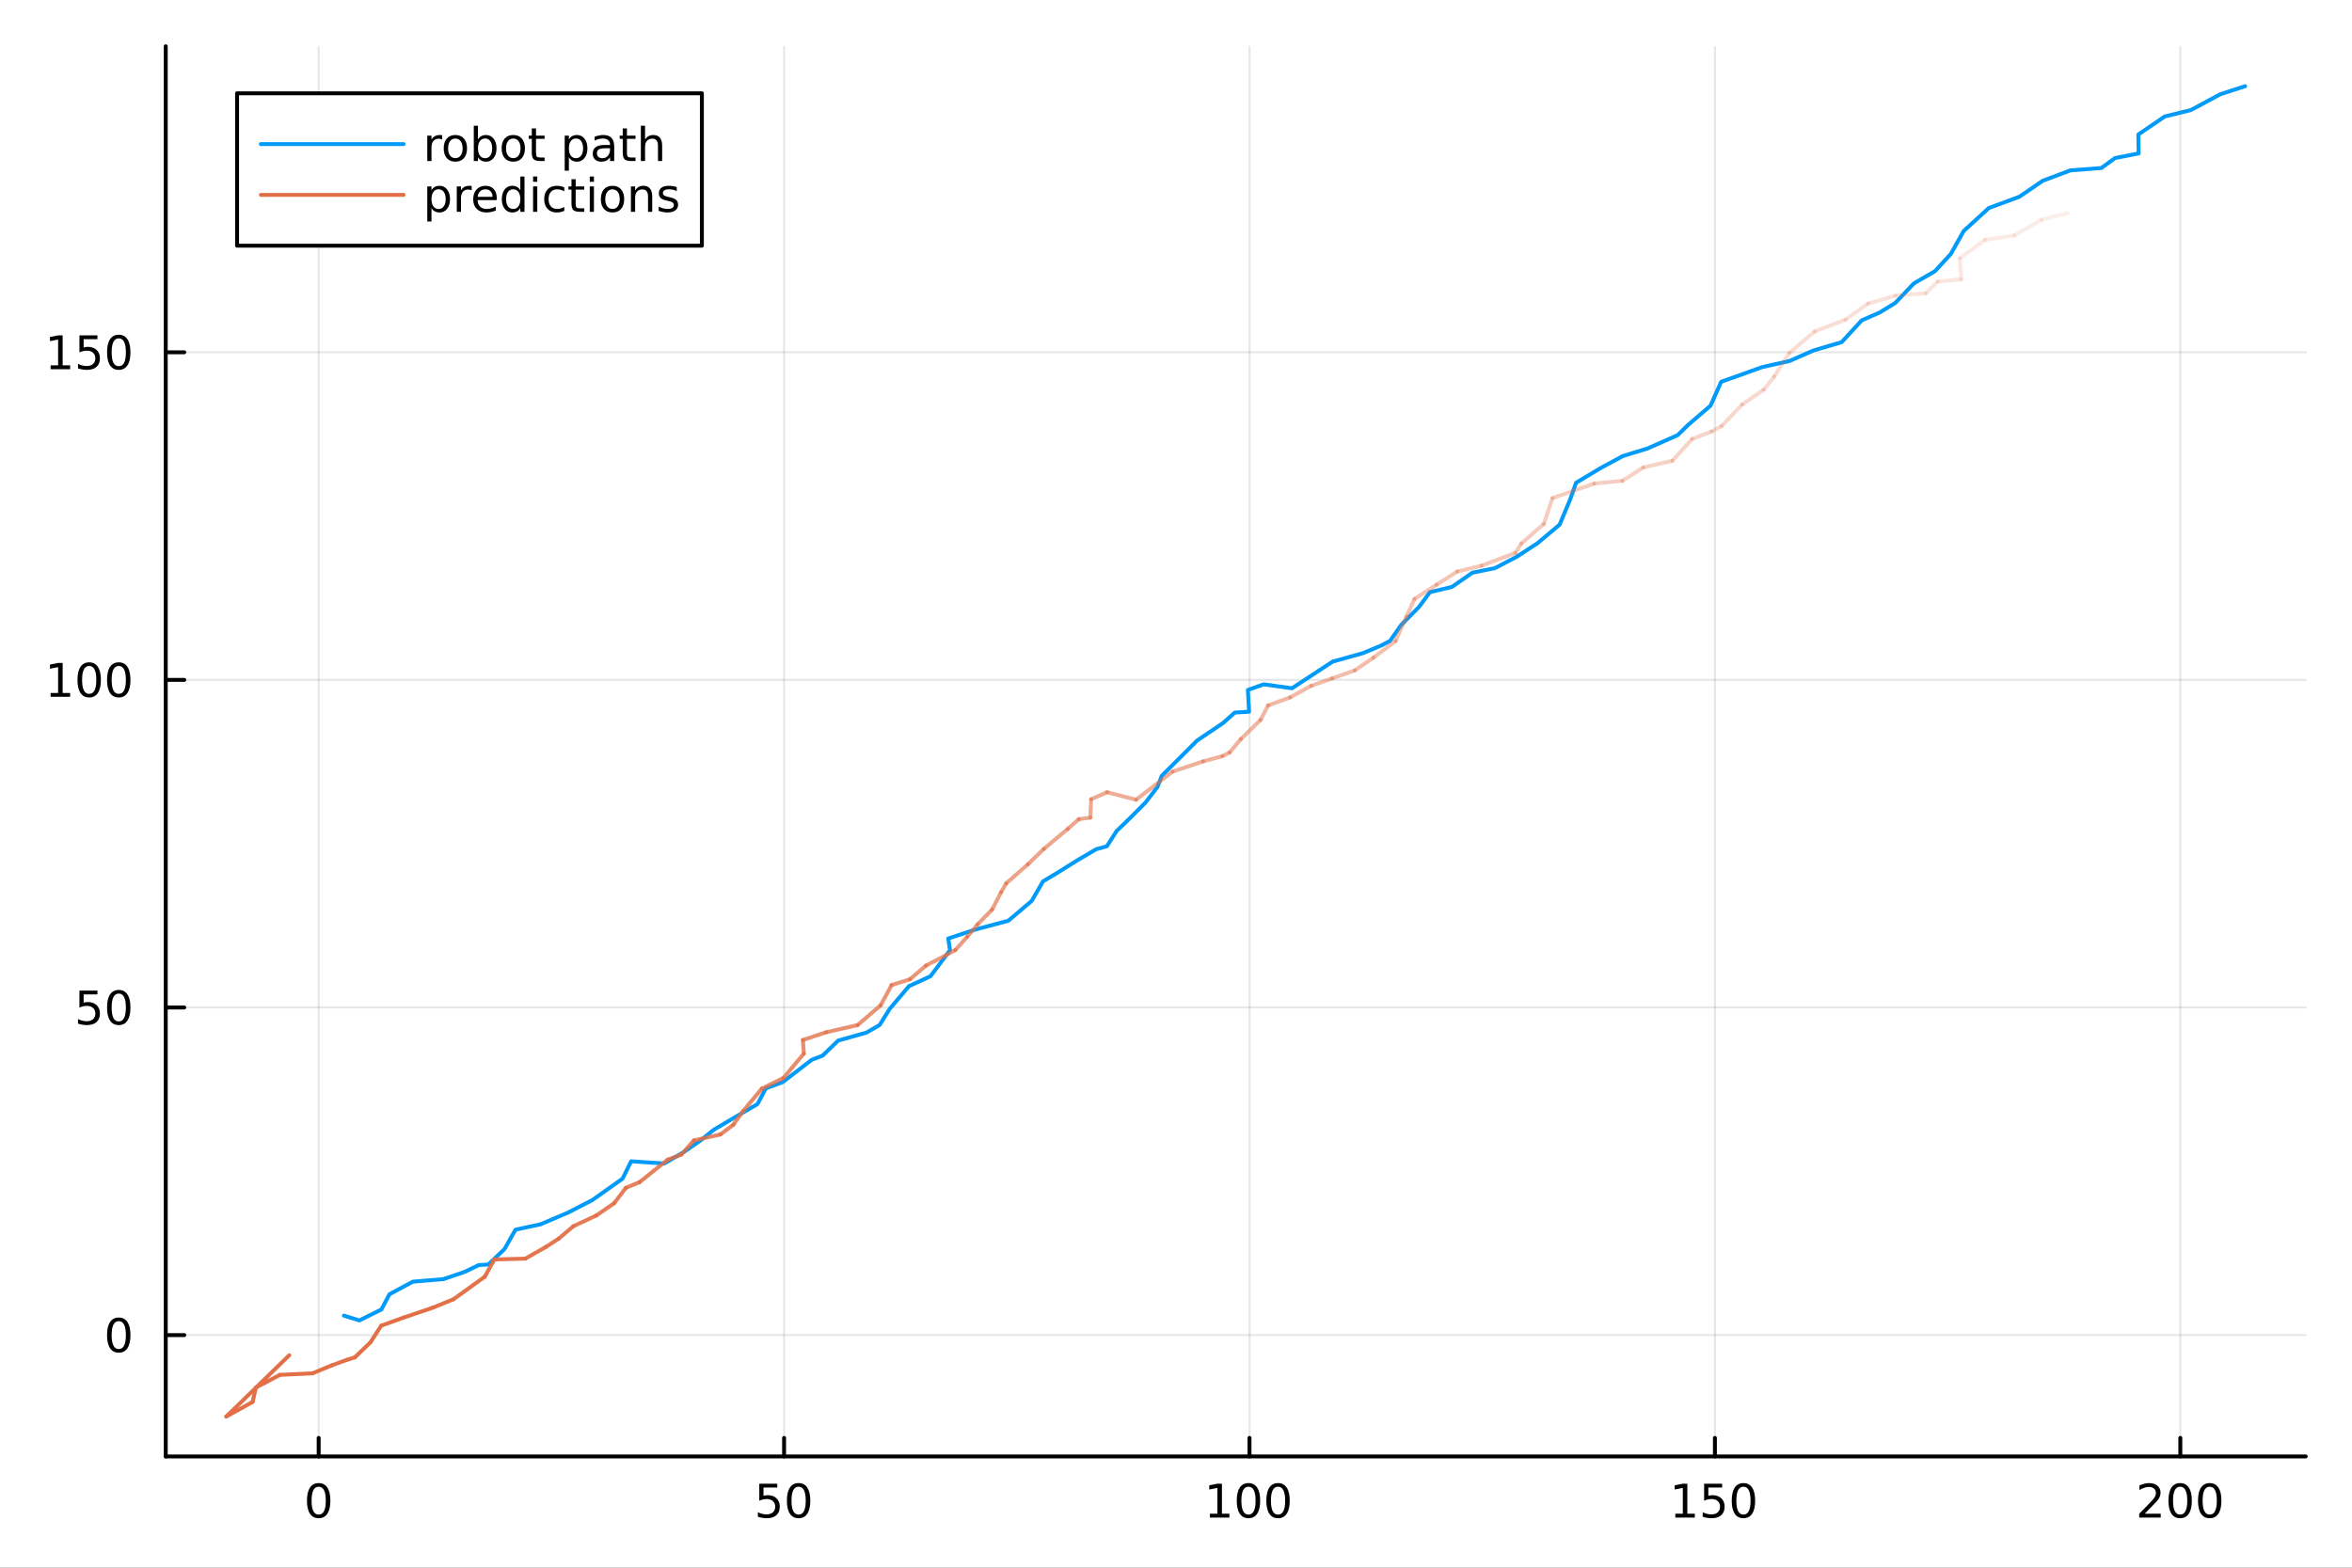 <?xml version="1.0" encoding="utf-8"?>
<svg xmlns="http://www.w3.org/2000/svg" xmlns:xlink="http://www.w3.org/1999/xlink" width="600" height="400" viewBox="0 0 2400 1600">
<rect x="0" y="0" width="2400" height="1600" fill="#333333" stroke="none"/>
<defs>
  <clipPath id="clip850">
    <rect x="0" y="0" width="2400" height="1600"/>
  </clipPath>
</defs>
<path clip-path="url(#clip850)" d="M0 1600 L2400 1600 L2400 8.88178e-14 L0 8.88178e-14  Z" fill="#ffffff" fill-rule="evenodd" fill-opacity="1"/>
<defs>
  <clipPath id="clip851">
    <rect x="480" y="0" width="1681" height="1600"/>
  </clipPath>
</defs>
<path clip-path="url(#clip850)" d="M169.121 1486.45 L2352.76 1486.45 L2352.76 47.244 L169.121 47.244  Z" fill="#ffffff" fill-rule="evenodd" fill-opacity="1"/>
<defs>
  <clipPath id="clip852">
    <rect x="169" y="47" width="2185" height="1440"/>
  </clipPath>
</defs>
<polyline clip-path="url(#clip852)" style="stroke:#000000; stroke-linecap:round; stroke-linejoin:round; stroke-width:2; stroke-opacity:0.1; fill:none" points="325.183,1486.45 325.183,47.244 "/>
<polyline clip-path="url(#clip852)" style="stroke:#000000; stroke-linecap:round; stroke-linejoin:round; stroke-width:2; stroke-opacity:0.1; fill:none" points="800.09,1486.45 800.09,47.244 "/>
<polyline clip-path="url(#clip852)" style="stroke:#000000; stroke-linecap:round; stroke-linejoin:round; stroke-width:2; stroke-opacity:0.1; fill:none" points="1275,1486.45 1275,47.244 "/>
<polyline clip-path="url(#clip852)" style="stroke:#000000; stroke-linecap:round; stroke-linejoin:round; stroke-width:2; stroke-opacity:0.1; fill:none" points="1749.91,1486.45 1749.91,47.244 "/>
<polyline clip-path="url(#clip852)" style="stroke:#000000; stroke-linecap:round; stroke-linejoin:round; stroke-width:2; stroke-opacity:0.1; fill:none" points="2224.81,1486.45 2224.81,47.244 "/>
<polyline clip-path="url(#clip852)" style="stroke:#000000; stroke-linecap:round; stroke-linejoin:round; stroke-width:2; stroke-opacity:0.1; fill:none" points="169.121,1362.61 2352.76,1362.61 "/>
<polyline clip-path="url(#clip852)" style="stroke:#000000; stroke-linecap:round; stroke-linejoin:round; stroke-width:2; stroke-opacity:0.1; fill:none" points="169.121,1028.26 2352.76,1028.26 "/>
<polyline clip-path="url(#clip852)" style="stroke:#000000; stroke-linecap:round; stroke-linejoin:round; stroke-width:2; stroke-opacity:0.1; fill:none" points="169.121,693.898 2352.76,693.898 "/>
<polyline clip-path="url(#clip852)" style="stroke:#000000; stroke-linecap:round; stroke-linejoin:round; stroke-width:2; stroke-opacity:0.1; fill:none" points="169.121,359.539 2352.76,359.539 "/>
<polyline clip-path="url(#clip850)" style="stroke:#000000; stroke-linecap:round; stroke-linejoin:round; stroke-width:4; stroke-opacity:1; fill:none" points="169.121,1486.45 2352.76,1486.45 "/>
<polyline clip-path="url(#clip850)" style="stroke:#000000; stroke-linecap:round; stroke-linejoin:round; stroke-width:4; stroke-opacity:1; fill:none" points="325.183,1486.45 325.183,1467.55 "/>
<polyline clip-path="url(#clip850)" style="stroke:#000000; stroke-linecap:round; stroke-linejoin:round; stroke-width:4; stroke-opacity:1; fill:none" points="800.09,1486.45 800.09,1467.55 "/>
<polyline clip-path="url(#clip850)" style="stroke:#000000; stroke-linecap:round; stroke-linejoin:round; stroke-width:4; stroke-opacity:1; fill:none" points="1275,1486.45 1275,1467.55 "/>
<polyline clip-path="url(#clip850)" style="stroke:#000000; stroke-linecap:round; stroke-linejoin:round; stroke-width:4; stroke-opacity:1; fill:none" points="1749.91,1486.45 1749.91,1467.55 "/>
<polyline clip-path="url(#clip850)" style="stroke:#000000; stroke-linecap:round; stroke-linejoin:round; stroke-width:4; stroke-opacity:1; fill:none" points="2224.81,1486.45 2224.81,1467.55 "/>
<path clip-path="url(#clip850)" d="M325.183 1517.37 Q321.572 1517.37 319.743 1520.93 Q317.937 1524.47 317.937 1531.6 Q317.937 1538.71 319.743 1542.27 Q321.572 1545.82 325.183 1545.82 Q328.817 1545.82 330.623 1542.27 Q332.451 1538.71 332.451 1531.6 Q332.451 1524.47 330.623 1520.93 Q328.817 1517.37 325.183 1517.37 M325.183 1513.66 Q330.993 1513.66 334.048 1518.27 Q337.127 1522.85 337.127 1531.6 Q337.127 1540.33 334.048 1544.94 Q330.993 1549.52 325.183 1549.52 Q319.373 1549.52 316.294 1544.94 Q313.238 1540.33 313.238 1531.6 Q313.238 1522.85 316.294 1518.27 Q319.373 1513.66 325.183 1513.66 Z" fill="#000000" fill-rule="nonzero" fill-opacity="1" /><path clip-path="url(#clip850)" d="M774.789 1514.29 L793.146 1514.29 L793.146 1518.22 L779.072 1518.22 L779.072 1526.7 Q780.09 1526.35 781.109 1526.19 Q782.127 1526 783.146 1526 Q788.933 1526 792.312 1529.17 Q795.692 1532.34 795.692 1537.76 Q795.692 1543.34 792.22 1546.44 Q788.748 1549.52 782.428 1549.52 Q780.252 1549.52 777.984 1549.15 Q775.739 1548.78 773.331 1548.04 L773.331 1543.34 Q775.414 1544.47 777.637 1545.03 Q779.859 1545.58 782.336 1545.58 Q786.34 1545.58 788.678 1543.48 Q791.016 1541.37 791.016 1537.76 Q791.016 1534.15 788.678 1532.04 Q786.34 1529.94 782.336 1529.94 Q780.461 1529.94 778.586 1530.35 Q776.734 1530.77 774.789 1531.65 L774.789 1514.29 Z" fill="#000000" fill-rule="nonzero" fill-opacity="1" /><path clip-path="url(#clip850)" d="M814.905 1517.37 Q811.294 1517.37 809.465 1520.93 Q807.66 1524.47 807.66 1531.6 Q807.66 1538.71 809.465 1542.27 Q811.294 1545.82 814.905 1545.82 Q818.539 1545.82 820.345 1542.27 Q822.173 1538.71 822.173 1531.6 Q822.173 1524.47 820.345 1520.93 Q818.539 1517.37 814.905 1517.37 M814.905 1513.66 Q820.715 1513.66 823.771 1518.27 Q826.849 1522.85 826.849 1531.6 Q826.849 1540.33 823.771 1544.94 Q820.715 1549.52 814.905 1549.52 Q809.095 1549.52 806.016 1544.94 Q802.961 1540.33 802.961 1531.6 Q802.961 1522.85 806.016 1518.27 Q809.095 1513.66 814.905 1513.66 Z" fill="#000000" fill-rule="nonzero" fill-opacity="1" /><path clip-path="url(#clip850)" d="M1234.6 1544.91 L1242.24 1544.91 L1242.24 1518.55 L1233.93 1520.21 L1233.93 1515.95 L1242.2 1514.29 L1246.87 1514.29 L1246.87 1544.91 L1254.51 1544.91 L1254.51 1548.85 L1234.6 1548.85 L1234.6 1544.91 Z" fill="#000000" fill-rule="nonzero" fill-opacity="1" /><path clip-path="url(#clip850)" d="M1273.96 1517.37 Q1270.34 1517.37 1268.52 1520.93 Q1266.71 1524.47 1266.71 1531.6 Q1266.71 1538.71 1268.52 1542.27 Q1270.34 1545.82 1273.96 1545.82 Q1277.59 1545.82 1279.4 1542.27 Q1281.22 1538.71 1281.22 1531.6 Q1281.22 1524.47 1279.4 1520.93 Q1277.59 1517.37 1273.96 1517.37 M1273.96 1513.66 Q1279.77 1513.66 1282.82 1518.27 Q1285.9 1522.85 1285.9 1531.6 Q1285.9 1540.33 1282.82 1544.94 Q1279.77 1549.52 1273.96 1549.52 Q1268.15 1549.52 1265.07 1544.94 Q1262.01 1540.33 1262.01 1531.6 Q1262.01 1522.85 1265.07 1518.27 Q1268.15 1513.66 1273.96 1513.66 Z" fill="#000000" fill-rule="nonzero" fill-opacity="1" /><path clip-path="url(#clip850)" d="M1304.12 1517.37 Q1300.51 1517.37 1298.68 1520.93 Q1296.87 1524.47 1296.87 1531.6 Q1296.87 1538.71 1298.68 1542.27 Q1300.51 1545.82 1304.12 1545.82 Q1307.75 1545.82 1309.56 1542.27 Q1311.39 1538.71 1311.39 1531.6 Q1311.39 1524.47 1309.56 1520.93 Q1307.75 1517.37 1304.12 1517.37 M1304.12 1513.66 Q1309.93 1513.66 1312.98 1518.27 Q1316.06 1522.85 1316.06 1531.6 Q1316.06 1540.33 1312.98 1544.94 Q1309.93 1549.52 1304.12 1549.52 Q1298.31 1549.52 1295.23 1544.94 Q1292.17 1540.33 1292.17 1531.6 Q1292.17 1522.85 1295.23 1518.27 Q1298.31 1513.66 1304.12 1513.66 Z" fill="#000000" fill-rule="nonzero" fill-opacity="1" /><path clip-path="url(#clip850)" d="M1709.51 1544.91 L1717.15 1544.91 L1717.15 1518.55 L1708.84 1520.21 L1708.84 1515.95 L1717.1 1514.29 L1721.78 1514.29 L1721.78 1544.91 L1729.42 1544.91 L1729.42 1548.85 L1709.51 1548.85 L1709.51 1544.91 Z" fill="#000000" fill-rule="nonzero" fill-opacity="1" /><path clip-path="url(#clip850)" d="M1738.91 1514.29 L1757.27 1514.29 L1757.27 1518.22 L1743.19 1518.22 L1743.19 1526.7 Q1744.21 1526.35 1745.23 1526.19 Q1746.25 1526 1747.27 1526 Q1753.05 1526 1756.43 1529.17 Q1759.81 1532.34 1759.81 1537.76 Q1759.81 1543.34 1756.34 1546.44 Q1752.87 1549.52 1746.55 1549.52 Q1744.37 1549.52 1742.1 1549.15 Q1739.86 1548.78 1737.45 1548.04 L1737.45 1543.34 Q1739.53 1544.47 1741.76 1545.03 Q1743.98 1545.58 1746.46 1545.58 Q1750.46 1545.58 1752.8 1543.48 Q1755.14 1541.37 1755.14 1537.76 Q1755.14 1534.15 1752.8 1532.04 Q1750.46 1529.94 1746.46 1529.94 Q1744.58 1529.94 1742.71 1530.35 Q1740.85 1530.77 1738.91 1531.65 L1738.91 1514.29 Z" fill="#000000" fill-rule="nonzero" fill-opacity="1" /><path clip-path="url(#clip850)" d="M1779.03 1517.37 Q1775.41 1517.37 1773.59 1520.93 Q1771.78 1524.47 1771.78 1531.6 Q1771.78 1538.71 1773.59 1542.27 Q1775.41 1545.82 1779.03 1545.82 Q1782.66 1545.82 1784.47 1542.27 Q1786.29 1538.71 1786.29 1531.6 Q1786.29 1524.47 1784.47 1520.93 Q1782.66 1517.37 1779.03 1517.37 M1779.03 1513.66 Q1784.84 1513.66 1787.89 1518.27 Q1790.97 1522.85 1790.97 1531.6 Q1790.97 1540.33 1787.89 1544.94 Q1784.84 1549.52 1779.03 1549.52 Q1773.22 1549.52 1770.14 1544.94 Q1767.08 1540.33 1767.08 1531.6 Q1767.08 1522.85 1770.14 1518.27 Q1773.22 1513.66 1779.03 1513.66 Z" fill="#000000" fill-rule="nonzero" fill-opacity="1" /><path clip-path="url(#clip850)" d="M2188.5 1544.91 L2204.82 1544.91 L2204.82 1548.85 L2182.88 1548.85 L2182.88 1544.91 Q2185.54 1542.16 2190.13 1537.53 Q2194.73 1532.88 2195.91 1531.53 Q2198.16 1529.01 2199.04 1527.27 Q2199.94 1525.51 2199.94 1523.82 Q2199.94 1521.07 2198 1519.33 Q2196.07 1517.6 2192.97 1517.6 Q2190.77 1517.6 2188.32 1518.36 Q2185.89 1519.13 2183.11 1520.68 L2183.11 1515.95 Q2185.94 1514.82 2188.39 1514.24 Q2190.84 1513.66 2192.88 1513.66 Q2198.25 1513.66 2201.44 1516.35 Q2204.64 1519.03 2204.64 1523.52 Q2204.64 1525.65 2203.83 1527.57 Q2203.04 1529.47 2200.94 1532.07 Q2200.36 1532.74 2197.25 1535.95 Q2194.15 1539.15 2188.5 1544.91 Z" fill="#000000" fill-rule="nonzero" fill-opacity="1" /><path clip-path="url(#clip850)" d="M2224.64 1517.37 Q2221.03 1517.37 2219.2 1520.93 Q2217.39 1524.47 2217.39 1531.6 Q2217.39 1538.71 2219.2 1542.27 Q2221.03 1545.82 2224.64 1545.82 Q2228.27 1545.82 2230.08 1542.27 Q2231.91 1538.71 2231.91 1531.6 Q2231.91 1524.47 2230.08 1520.93 Q2228.27 1517.37 2224.64 1517.37 M2224.64 1513.66 Q2230.45 1513.66 2233.5 1518.27 Q2236.58 1522.85 2236.58 1531.6 Q2236.58 1540.33 2233.5 1544.94 Q2230.45 1549.52 2224.64 1549.52 Q2218.83 1549.52 2215.75 1544.94 Q2212.69 1540.33 2212.69 1531.6 Q2212.69 1522.85 2215.75 1518.27 Q2218.83 1513.66 2224.64 1513.66 Z" fill="#000000" fill-rule="nonzero" fill-opacity="1" /><path clip-path="url(#clip850)" d="M2254.8 1517.37 Q2251.19 1517.37 2249.36 1520.93 Q2247.56 1524.47 2247.56 1531.6 Q2247.56 1538.71 2249.36 1542.27 Q2251.19 1545.82 2254.8 1545.82 Q2258.44 1545.82 2260.24 1542.27 Q2262.07 1538.71 2262.07 1531.6 Q2262.07 1524.47 2260.24 1520.93 Q2258.44 1517.37 2254.8 1517.37 M2254.8 1513.66 Q2260.61 1513.66 2263.67 1518.27 Q2266.75 1522.85 2266.75 1531.6 Q2266.75 1540.33 2263.67 1544.94 Q2260.61 1549.52 2254.8 1549.52 Q2248.99 1549.52 2245.91 1544.94 Q2242.86 1540.33 2242.86 1531.6 Q2242.86 1522.85 2245.91 1518.27 Q2248.99 1513.66 2254.8 1513.66 Z" fill="#000000" fill-rule="nonzero" fill-opacity="1" /><polyline clip-path="url(#clip850)" style="stroke:#000000; stroke-linecap:round; stroke-linejoin:round; stroke-width:4; stroke-opacity:1; fill:none" points="169.121,1486.45 169.121,47.244 "/>
<polyline clip-path="url(#clip850)" style="stroke:#000000; stroke-linecap:round; stroke-linejoin:round; stroke-width:4; stroke-opacity:1; fill:none" points="169.121,1362.61 188.019,1362.61 "/>
<polyline clip-path="url(#clip850)" style="stroke:#000000; stroke-linecap:round; stroke-linejoin:round; stroke-width:4; stroke-opacity:1; fill:none" points="169.121,1028.26 188.019,1028.26 "/>
<polyline clip-path="url(#clip850)" style="stroke:#000000; stroke-linecap:round; stroke-linejoin:round; stroke-width:4; stroke-opacity:1; fill:none" points="169.121,693.898 188.019,693.898 "/>
<polyline clip-path="url(#clip850)" style="stroke:#000000; stroke-linecap:round; stroke-linejoin:round; stroke-width:4; stroke-opacity:1; fill:none" points="169.121,359.539 188.019,359.539 "/>
<path clip-path="url(#clip850)" d="M121.177 1348.41 Q117.566 1348.41 115.737 1351.98 Q113.932 1355.52 113.932 1362.65 Q113.932 1369.76 115.737 1373.32 Q117.566 1376.86 121.177 1376.86 Q124.811 1376.86 126.617 1373.32 Q128.445 1369.76 128.445 1362.65 Q128.445 1355.52 126.617 1351.98 Q124.811 1348.41 121.177 1348.41 M121.177 1344.71 Q126.987 1344.71 130.043 1349.32 Q133.121 1353.9 133.121 1362.65 Q133.121 1371.38 130.043 1375.98 Q126.987 1380.57 121.177 1380.57 Q115.367 1380.57 112.288 1375.98 Q109.233 1371.38 109.233 1362.65 Q109.233 1353.9 112.288 1349.32 Q115.367 1344.71 121.177 1344.71 Z" fill="#000000" fill-rule="nonzero" fill-opacity="1" /><path clip-path="url(#clip850)" d="M81.061 1010.98 L99.418 1010.98 L99.418 1014.91 L85.344 1014.91 L85.344 1023.38 Q86.362 1023.04 87.381 1022.87 Q88.399 1022.69 89.418 1022.69 Q95.205 1022.69 98.585 1025.86 Q101.964 1029.03 101.964 1034.45 Q101.964 1040.03 98.492 1043.13 Q95.02 1046.21 88.7 1046.21 Q86.524 1046.21 84.256 1045.84 Q82.01 1045.47 79.603 1044.73 L79.603 1040.03 Q81.686 1041.16 83.909 1041.72 Q86.131 1042.27 88.608 1042.27 Q92.612 1042.27 94.95 1040.17 Q97.288 1038.06 97.288 1034.45 Q97.288 1030.84 94.95 1028.73 Q92.612 1026.62 88.608 1026.62 Q86.733 1026.62 84.858 1027.04 Q83.006 1027.46 81.061 1028.34 L81.061 1010.98 Z" fill="#000000" fill-rule="nonzero" fill-opacity="1" /><path clip-path="url(#clip850)" d="M121.177 1014.05 Q117.566 1014.05 115.737 1017.62 Q113.932 1021.16 113.932 1028.29 Q113.932 1035.4 115.737 1038.96 Q117.566 1042.5 121.177 1042.5 Q124.811 1042.5 126.617 1038.96 Q128.445 1035.4 128.445 1028.29 Q128.445 1021.16 126.617 1017.62 Q124.811 1014.05 121.177 1014.05 M121.177 1010.35 Q126.987 1010.35 130.043 1014.96 Q133.121 1019.54 133.121 1028.29 Q133.121 1037.02 130.043 1041.62 Q126.987 1046.21 121.177 1046.21 Q115.367 1046.21 112.288 1041.62 Q109.233 1037.02 109.233 1028.29 Q109.233 1019.54 112.288 1014.96 Q115.367 1010.35 121.177 1010.35 Z" fill="#000000" fill-rule="nonzero" fill-opacity="1" /><path clip-path="url(#clip850)" d="M51.663 707.243 L59.302 707.243 L59.302 680.877 L50.992 682.544 L50.992 678.284 L59.256 676.618 L63.932 676.618 L63.932 707.243 L71.571 707.243 L71.571 711.178 L51.663 711.178 L51.663 707.243 Z" fill="#000000" fill-rule="nonzero" fill-opacity="1" /><path clip-path="url(#clip850)" d="M91.015 679.696 Q87.404 679.696 85.575 683.261 Q83.77 686.803 83.77 693.932 Q83.77 701.039 85.575 704.604 Q87.404 708.145 91.015 708.145 Q94.649 708.145 96.455 704.604 Q98.284 701.039 98.284 693.932 Q98.284 686.803 96.455 683.261 Q94.649 679.696 91.015 679.696 M91.015 675.993 Q96.825 675.993 99.881 680.599 Q102.959 685.183 102.959 693.932 Q102.959 702.659 99.881 707.266 Q96.825 711.849 91.015 711.849 Q85.205 711.849 82.126 707.266 Q79.071 702.659 79.071 693.932 Q79.071 685.183 82.126 680.599 Q85.205 675.993 91.015 675.993 Z" fill="#000000" fill-rule="nonzero" fill-opacity="1" /><path clip-path="url(#clip850)" d="M121.177 679.696 Q117.566 679.696 115.737 683.261 Q113.932 686.803 113.932 693.932 Q113.932 701.039 115.737 704.604 Q117.566 708.145 121.177 708.145 Q124.811 708.145 126.617 704.604 Q128.445 701.039 128.445 693.932 Q128.445 686.803 126.617 683.261 Q124.811 679.696 121.177 679.696 M121.177 675.993 Q126.987 675.993 130.043 680.599 Q133.121 685.183 133.121 693.932 Q133.121 702.659 130.043 707.266 Q126.987 711.849 121.177 711.849 Q115.367 711.849 112.288 707.266 Q109.233 702.659 109.233 693.932 Q109.233 685.183 112.288 680.599 Q115.367 675.993 121.177 675.993 Z" fill="#000000" fill-rule="nonzero" fill-opacity="1" /><path clip-path="url(#clip850)" d="M51.663 372.884 L59.302 372.884 L59.302 346.519 L50.992 348.185 L50.992 343.926 L59.256 342.259 L63.932 342.259 L63.932 372.884 L71.571 372.884 L71.571 376.819 L51.663 376.819 L51.663 372.884 Z" fill="#000000" fill-rule="nonzero" fill-opacity="1" /><path clip-path="url(#clip850)" d="M81.061 342.259 L99.418 342.259 L99.418 346.195 L85.344 346.195 L85.344 354.667 Q86.362 354.319 87.381 354.157 Q88.399 353.972 89.418 353.972 Q95.205 353.972 98.585 357.144 Q101.964 360.315 101.964 365.731 Q101.964 371.31 98.492 374.412 Q95.02 377.491 88.7 377.491 Q86.524 377.491 84.256 377.12 Q82.01 376.75 79.603 376.009 L79.603 371.31 Q81.686 372.444 83.909 373 Q86.131 373.555 88.608 373.555 Q92.612 373.555 94.95 371.449 Q97.288 369.343 97.288 365.731 Q97.288 362.12 94.95 360.014 Q92.612 357.907 88.608 357.907 Q86.733 357.907 84.858 358.324 Q83.006 358.741 81.061 359.62 L81.061 342.259 Z" fill="#000000" fill-rule="nonzero" fill-opacity="1" /><path clip-path="url(#clip850)" d="M121.177 345.338 Q117.566 345.338 115.737 348.903 Q113.932 352.445 113.932 359.574 Q113.932 366.681 115.737 370.245 Q117.566 373.787 121.177 373.787 Q124.811 373.787 126.617 370.245 Q128.445 366.681 128.445 359.574 Q128.445 352.445 126.617 348.903 Q124.811 345.338 121.177 345.338 M121.177 341.634 Q126.987 341.634 130.043 346.241 Q133.121 350.824 133.121 359.574 Q133.121 368.301 130.043 372.907 Q126.987 377.491 121.177 377.491 Q115.367 377.491 112.288 372.907 Q109.233 368.301 109.233 359.574 Q109.233 350.824 112.288 346.241 Q115.367 341.634 121.177 341.634 Z" fill="#000000" fill-rule="nonzero" fill-opacity="1" /><polyline clip-path="url(#clip852)" style="stroke:#009af9; stroke-linecap:round; stroke-linejoin:round; stroke-width:4; stroke-opacity:1; fill:none" points="350.93,1342.75 366.787,1347.64 389.263,1336.42 397.4,1320.9 421.314,1308.09 452.505,1305.48 474.135,1298.11 488.504,1291.15 498.32,1290.55 514.748,1274.86 526.056,1255.02 551.698,1249.52 579.535,1237.6 604.454,1224.81 635.27,1202.94 644.024,1185.23 677.77,1187.51 698.09,1175.59 714.941,1163.86 728.201,1153.15 749.375,1140.59 772.94,1126.86 781.393,1110.82 798.724,1104.41 828.345,1081.64 839.389,1077.39 855.29,1061.99 884.123,1053.91 897.604,1046.12 907.788,1029.73 927.501,1006.51 949.47,996.35 969.389,969.807 967.619,957.829 995.298,948.685 1028.95,939.69 1052.78,919.455 1064.32,899.495 1078.08,891.322 1097.78,878.975 1118.41,866.796 1129.43,863.707 1139.43,848.109 1152.11,835.886 1168.67,819.331 1181.06,803.255 1185.52,791.787 1205.25,772.095 1221.48,755.857 1247.96,737.963 1260.03,727.26 1274.58,726.37 1273.34,704.22 1289.47,698.442 1318.34,702.456 1359.83,675.259 1390.56,666.652 1409.49,658.825 1418.43,654.083 1429.73,637.893 1447.97,619.429 1459.17,604.339 1481.42,599.08 1502.53,584.481 1525.33,579.877 1547.16,568.548 1568.8,554.476 1591.46,535.457 1602.3,509.483 1608.24,492.736 1633.77,477.427 1655.91,465.473 1680.91,457.813 1711.96,444.103 1722.43,433.774 1745.42,414.056 1756.32,389.648 1798.27,374.646 1825.95,368.444 1850.41,357.716 1879.22,349.245 1899.71,326.978 1918.09,318.904 1933.92,309.212 1952.99,289.196 1974.4,276.814 1990.57,259.275 2003.8,235.724 2029.46,212.272 2060.57,200.809 2084.39,184.523 2112.55,173.929 2144.22,171.469 2158.21,161.312 2182.3,156.57 2181.99,137.264 2208.94,118.883 2235.58,112.358 2265.63,96.165 2290.95,87.976 "/>
<polyline clip-path="url(#clip852)" style="stroke:#e26f46; stroke-linecap:round; stroke-linejoin:round; stroke-width:4; stroke-opacity:1; fill:none" points="295.155,1383.18 230.922,1445.72 "/>
<polyline clip-path="url(#clip852)" style="stroke:#e26f46; stroke-linecap:round; stroke-linejoin:round; stroke-width:4; stroke-opacity:1; fill:none" points="230.922,1445.72 257.792,1430.8 "/>
<polyline clip-path="url(#clip852)" style="stroke:#e26f46; stroke-linecap:round; stroke-linejoin:round; stroke-width:4; stroke-opacity:1; fill:none" points="257.792,1430.8 261.1,1416.15 "/>
<polyline clip-path="url(#clip852)" style="stroke:#e26f46; stroke-linecap:round; stroke-linejoin:round; stroke-width:4; stroke-opacity:1; fill:none" points="261.1,1416.15 285.626,1403.19 "/>
<polyline clip-path="url(#clip852)" style="stroke:#e26f46; stroke-linecap:round; stroke-linejoin:round; stroke-width:4; stroke-opacity:1; fill:none" points="285.626,1403.19 318.807,1401.66 "/>
<polyline clip-path="url(#clip852)" style="stroke:#e26f46; stroke-linecap:round; stroke-linejoin:round; stroke-width:4; stroke-opacity:1; fill:none" points="318.807,1401.66 338.873,1393.37 "/>
<polyline clip-path="url(#clip852)" style="stroke:#e26f46; stroke-linecap:round; stroke-linejoin:round; stroke-width:4; stroke-opacity:1; fill:none" points="338.873,1393.37 353.723,1387.96 "/>
<polyline clip-path="url(#clip852)" style="stroke:#e26f46; stroke-linecap:round; stroke-linejoin:round; stroke-width:4; stroke-opacity:1; fill:none" points="353.723,1387.96 362.005,1385.37 "/>
<polyline clip-path="url(#clip852)" style="stroke:#e26f46; stroke-linecap:round; stroke-linejoin:round; stroke-width:4; stroke-opacity:1; fill:none" points="362.005,1385.37 377.893,1370.14 "/>
<polyline clip-path="url(#clip852)" style="stroke:#e26f46; stroke-linecap:round; stroke-linejoin:round; stroke-width:4; stroke-opacity:1; fill:none" points="377.893,1370.14 389.002,1352.98 "/>
<polyline clip-path="url(#clip852)" style="stroke:#e26f46; stroke-linecap:round; stroke-linejoin:round; stroke-width:4; stroke-opacity:1; fill:none" points="389.002,1352.98 412.037,1344.69 "/>
<polyline clip-path="url(#clip852)" style="stroke:#e26f46; stroke-linecap:round; stroke-linejoin:round; stroke-width:4; stroke-opacity:0.99; fill:none" points="412.037,1344.69 441.925,1334.54 "/>
<polyline clip-path="url(#clip852)" style="stroke:#e26f46; stroke-linecap:round; stroke-linejoin:round; stroke-width:4; stroke-opacity:0.98; fill:none" points="441.925,1334.54 462.669,1326.07 "/>
<polyline clip-path="url(#clip852)" style="stroke:#e26f46; stroke-linecap:round; stroke-linejoin:round; stroke-width:4; stroke-opacity:0.97; fill:none" points="462.669,1326.07 494.622,1303.07 "/>
<polyline clip-path="url(#clip852)" style="stroke:#e26f46; stroke-linecap:round; stroke-linejoin:round; stroke-width:4; stroke-opacity:0.96; fill:none" points="494.622,1303.07 504.412,1285.42 "/>
<polyline clip-path="url(#clip852)" style="stroke:#e26f46; stroke-linecap:round; stroke-linejoin:round; stroke-width:4; stroke-opacity:0.95; fill:none" points="504.412,1285.42 536.062,1284.58 "/>
<polyline clip-path="url(#clip852)" style="stroke:#e26f46; stroke-linecap:round; stroke-linejoin:round; stroke-width:4; stroke-opacity:0.94; fill:none" points="536.062,1284.58 557.171,1272.56 "/>
<polyline clip-path="url(#clip852)" style="stroke:#e26f46; stroke-linecap:round; stroke-linejoin:round; stroke-width:4; stroke-opacity:0.93; fill:none" points="557.171,1272.56 570.133,1264.13 "/>
<polyline clip-path="url(#clip852)" style="stroke:#e26f46; stroke-linecap:round; stroke-linejoin:round; stroke-width:4; stroke-opacity:0.92; fill:none" points="570.133,1264.13 585.035,1251.54 "/>
<polyline clip-path="url(#clip852)" style="stroke:#e26f46; stroke-linecap:round; stroke-linejoin:round; stroke-width:4; stroke-opacity:0.91; fill:none" points="585.035,1251.54 608.457,1240.54 "/>
<polyline clip-path="url(#clip852)" style="stroke:#e26f46; stroke-linecap:round; stroke-linejoin:round; stroke-width:4; stroke-opacity:0.9; fill:none" points="608.457,1240.54 626.637,1228.07 "/>
<polyline clip-path="url(#clip852)" style="stroke:#e26f46; stroke-linecap:round; stroke-linejoin:round; stroke-width:4; stroke-opacity:0.89; fill:none" points="626.637,1228.07 638.635,1212.32 "/>
<polyline clip-path="url(#clip852)" style="stroke:#e26f46; stroke-linecap:round; stroke-linejoin:round; stroke-width:4; stroke-opacity:0.88; fill:none" points="638.635,1212.32 652.666,1206.46 "/>
<polyline clip-path="url(#clip852)" style="stroke:#e26f46; stroke-linecap:round; stroke-linejoin:round; stroke-width:4; stroke-opacity:0.87; fill:none" points="652.666,1206.46 681.328,1183.53 "/>
<polyline clip-path="url(#clip852)" style="stroke:#e26f46; stroke-linecap:round; stroke-linejoin:round; stroke-width:4; stroke-opacity:0.86; fill:none" points="681.328,1183.53 695.191,1178.46 "/>
<polyline clip-path="url(#clip852)" style="stroke:#e26f46; stroke-linecap:round; stroke-linejoin:round; stroke-width:4; stroke-opacity:0.85; fill:none" points="695.191,1178.46 708.054,1163.97 "/>
<polyline clip-path="url(#clip852)" style="stroke:#e26f46; stroke-linecap:round; stroke-linejoin:round; stroke-width:4; stroke-opacity:0.84; fill:none" points="708.054,1163.97 735.116,1157.85 "/>
<polyline clip-path="url(#clip852)" style="stroke:#e26f46; stroke-linecap:round; stroke-linejoin:round; stroke-width:4; stroke-opacity:0.83; fill:none" points="735.116,1157.85 748.251,1147.95 "/>
<polyline clip-path="url(#clip852)" style="stroke:#e26f46; stroke-linecap:round; stroke-linejoin:round; stroke-width:4; stroke-opacity:0.82; fill:none" points="748.251,1147.95 758.309,1133.97 "/>
<polyline clip-path="url(#clip852)" style="stroke:#e26f46; stroke-linecap:round; stroke-linejoin:round; stroke-width:4; stroke-opacity:0.81; fill:none" points="758.309,1133.97 777.39,1111.01 "/>
<polyline clip-path="url(#clip852)" style="stroke:#e26f46; stroke-linecap:round; stroke-linejoin:round; stroke-width:4; stroke-opacity:0.8; fill:none" points="777.39,1111.01 799.424,1100.19 "/>
<polyline clip-path="url(#clip852)" style="stroke:#e26f46; stroke-linecap:round; stroke-linejoin:round; stroke-width:4; stroke-opacity:0.79; fill:none" points="799.424,1100.19 820.253,1075.36 "/>
<polyline clip-path="url(#clip852)" style="stroke:#e26f46; stroke-linecap:round; stroke-linejoin:round; stroke-width:4; stroke-opacity:0.78; fill:none" points="820.253,1075.36 819.304,1061.43 "/>
<polyline clip-path="url(#clip852)" style="stroke:#e26f46; stroke-linecap:round; stroke-linejoin:round; stroke-width:4; stroke-opacity:0.77; fill:none" points="819.304,1061.43 842.97,1053.55 "/>
<polyline clip-path="url(#clip852)" style="stroke:#e26f46; stroke-linecap:round; stroke-linejoin:round; stroke-width:4; stroke-opacity:0.76; fill:none" points="842.97,1053.55 875.039,1046.26 "/>
<polyline clip-path="url(#clip852)" style="stroke:#e26f46; stroke-linecap:round; stroke-linejoin:round; stroke-width:4; stroke-opacity:0.75; fill:none" points="875.039,1046.26 898.567,1026.12 "/>
<polyline clip-path="url(#clip852)" style="stroke:#e26f46; stroke-linecap:round; stroke-linejoin:round; stroke-width:4; stroke-opacity:0.74; fill:none" points="898.567,1026.12 909.771,1005.4 "/>
<polyline clip-path="url(#clip852)" style="stroke:#e26f46; stroke-linecap:round; stroke-linejoin:round; stroke-width:4; stroke-opacity:0.73; fill:none" points="909.771,1005.4 928.473,999.479 "/>
<polyline clip-path="url(#clip852)" style="stroke:#e26f46; stroke-linecap:round; stroke-linejoin:round; stroke-width:4; stroke-opacity:0.72; fill:none" points="928.473,999.479 944.886,985.453 "/>
<polyline clip-path="url(#clip852)" style="stroke:#e26f46; stroke-linecap:round; stroke-linejoin:round; stroke-width:4; stroke-opacity:0.71; fill:none" points="944.886,985.453 965.374,974.881 "/>
<polyline clip-path="url(#clip852)" style="stroke:#e26f46; stroke-linecap:round; stroke-linejoin:round; stroke-width:4; stroke-opacity:0.7; fill:none" points="965.374,974.881 974.82,969.607 "/>
<polyline clip-path="url(#clip852)" style="stroke:#e26f46; stroke-linecap:round; stroke-linejoin:round; stroke-width:4; stroke-opacity:0.69; fill:none" points="974.82,969.607 986.907,956.18 "/>
<polyline clip-path="url(#clip852)" style="stroke:#e26f46; stroke-linecap:round; stroke-linejoin:round; stroke-width:4; stroke-opacity:0.68; fill:none" points="986.907,956.18 997.613,943.357 "/>
<polyline clip-path="url(#clip852)" style="stroke:#e26f46; stroke-linecap:round; stroke-linejoin:round; stroke-width:4; stroke-opacity:0.67; fill:none" points="997.613,943.357 1012.32,928.36 "/>
<polyline clip-path="url(#clip852)" style="stroke:#e26f46; stroke-linecap:round; stroke-linejoin:round; stroke-width:4; stroke-opacity:0.66; fill:none" points="1012.32,928.36 1021.6,910.501 "/>
<polyline clip-path="url(#clip852)" style="stroke:#e26f46; stroke-linecap:round; stroke-linejoin:round; stroke-width:4; stroke-opacity:0.65; fill:none" points="1021.6,910.501 1026.79,901.514 "/>
<polyline clip-path="url(#clip852)" style="stroke:#e26f46; stroke-linecap:round; stroke-linejoin:round; stroke-width:4; stroke-opacity:0.64; fill:none" points="1026.79,901.514 1048.83,882.186 "/>
<polyline clip-path="url(#clip852)" style="stroke:#e26f46; stroke-linecap:round; stroke-linejoin:round; stroke-width:4; stroke-opacity:0.63; fill:none" points="1048.83,882.186 1065.13,866.434 "/>
<polyline clip-path="url(#clip852)" style="stroke:#e26f46; stroke-linecap:round; stroke-linejoin:round; stroke-width:4; stroke-opacity:0.62; fill:none" points="1065.13,866.434 1089.54,845.991 "/>
<polyline clip-path="url(#clip852)" style="stroke:#e26f46; stroke-linecap:round; stroke-linejoin:round; stroke-width:4; stroke-opacity:0.61; fill:none" points="1089.54,845.991 1100.81,836.068 "/>
<polyline clip-path="url(#clip852)" style="stroke:#e26f46; stroke-linecap:round; stroke-linejoin:round; stroke-width:4; stroke-opacity:0.6; fill:none" points="1100.81,836.068 1112.59,834.49 "/>
<polyline clip-path="url(#clip852)" style="stroke:#e26f46; stroke-linecap:round; stroke-linejoin:round; stroke-width:4; stroke-opacity:0.59; fill:none" points="1112.59,834.49 1113.41,815.699 "/>
<polyline clip-path="url(#clip852)" style="stroke:#e26f46; stroke-linecap:round; stroke-linejoin:round; stroke-width:4; stroke-opacity:0.58; fill:none" points="1113.41,815.699 1129.68,808.554 "/>
<polyline clip-path="url(#clip852)" style="stroke:#e26f46; stroke-linecap:round; stroke-linejoin:round; stroke-width:4; stroke-opacity:0.57; fill:none" points="1129.68,808.554 1159.22,816.227 "/>
<polyline clip-path="url(#clip852)" style="stroke:#e26f46; stroke-linecap:round; stroke-linejoin:round; stroke-width:4; stroke-opacity:0.56; fill:none" points="1159.22,816.227 1196.57,787.49 "/>
<polyline clip-path="url(#clip852)" style="stroke:#e26f46; stroke-linecap:round; stroke-linejoin:round; stroke-width:4; stroke-opacity:0.55; fill:none" points="1196.57,787.49 1227.74,777.073 "/>
<polyline clip-path="url(#clip852)" style="stroke:#e26f46; stroke-linecap:round; stroke-linejoin:round; stroke-width:4; stroke-opacity:0.54; fill:none" points="1227.74,777.073 1247.42,771.72 "/>
<polyline clip-path="url(#clip852)" style="stroke:#e26f46; stroke-linecap:round; stroke-linejoin:round; stroke-width:4; stroke-opacity:0.53; fill:none" points="1247.42,771.72 1254.7,768.021 "/>
<polyline clip-path="url(#clip852)" style="stroke:#e26f46; stroke-linecap:round; stroke-linejoin:round; stroke-width:4; stroke-opacity:0.52; fill:none" points="1254.7,768.021 1266.21,754.318 "/>
<polyline clip-path="url(#clip852)" style="stroke:#e26f46; stroke-linecap:round; stroke-linejoin:round; stroke-width:4; stroke-opacity:0.51; fill:none" points="1266.21,754.318 1286.16,734.849 "/>
<polyline clip-path="url(#clip852)" style="stroke:#e26f46; stroke-linecap:round; stroke-linejoin:round; stroke-width:4; stroke-opacity:0.5; fill:none" points="1286.16,734.849 1294.04,719.947 "/>
<polyline clip-path="url(#clip852)" style="stroke:#e26f46; stroke-linecap:round; stroke-linejoin:round; stroke-width:4; stroke-opacity:0.49; fill:none" points="1294.04,719.947 1316.42,711.786 "/>
<polyline clip-path="url(#clip852)" style="stroke:#e26f46; stroke-linecap:round; stroke-linejoin:round; stroke-width:4; stroke-opacity:0.48; fill:none" points="1316.42,711.786 1337.96,699.947 "/>
<polyline clip-path="url(#clip852)" style="stroke:#e26f46; stroke-linecap:round; stroke-linejoin:round; stroke-width:4; stroke-opacity:0.47; fill:none" points="1337.96,699.947 1359.32,692.396 "/>
<polyline clip-path="url(#clip852)" style="stroke:#e26f46; stroke-linecap:round; stroke-linejoin:round; stroke-width:4; stroke-opacity:0.46; fill:none" points="1359.32,692.396 1382.48,684.213 "/>
<polyline clip-path="url(#clip852)" style="stroke:#e26f46; stroke-linecap:round; stroke-linejoin:round; stroke-width:4; stroke-opacity:0.45; fill:none" points="1382.48,684.213 1401.54,671.168 "/>
<polyline clip-path="url(#clip852)" style="stroke:#e26f46; stroke-linecap:round; stroke-linejoin:round; stroke-width:4; stroke-opacity:0.44; fill:none" points="1401.54,671.168 1424.12,654.19 "/>
<polyline clip-path="url(#clip852)" style="stroke:#e26f46; stroke-linecap:round; stroke-linejoin:round; stroke-width:4; stroke-opacity:0.43; fill:none" points="1424.12,654.19 1435.13,629.298 "/>
<polyline clip-path="url(#clip852)" style="stroke:#e26f46; stroke-linecap:round; stroke-linejoin:round; stroke-width:4; stroke-opacity:0.42; fill:none" points="1435.13,629.298 1443.31,611.343 "/>
<polyline clip-path="url(#clip852)" style="stroke:#e26f46; stroke-linecap:round; stroke-linejoin:round; stroke-width:4; stroke-opacity:0.41; fill:none" points="1443.31,611.343 1465.9,596.762 "/>
<polyline clip-path="url(#clip852)" style="stroke:#e26f46; stroke-linecap:round; stroke-linejoin:round; stroke-width:4; stroke-opacity:0.4; fill:none" points="1465.9,596.762 1487.06,583.287 "/>
<polyline clip-path="url(#clip852)" style="stroke:#e26f46; stroke-linecap:round; stroke-linejoin:round; stroke-width:4; stroke-opacity:0.39; fill:none" points="1487.06,583.287 1511.78,577.357 "/>
<polyline clip-path="url(#clip852)" style="stroke:#e26f46; stroke-linecap:round; stroke-linejoin:round; stroke-width:4; stroke-opacity:0.38; fill:none" points="1511.78,577.357 1546.31,564.341 "/>
<polyline clip-path="url(#clip852)" style="stroke:#e26f46; stroke-linecap:round; stroke-linejoin:round; stroke-width:4; stroke-opacity:0.37; fill:none" points="1546.31,564.341 1552.49,554.65 "/>
<polyline clip-path="url(#clip852)" style="stroke:#e26f46; stroke-linecap:round; stroke-linejoin:round; stroke-width:4; stroke-opacity:0.36; fill:none" points="1552.49,554.65 1575.27,534.815 "/>
<polyline clip-path="url(#clip852)" style="stroke:#e26f46; stroke-linecap:round; stroke-linejoin:round; stroke-width:4; stroke-opacity:0.35; fill:none" points="1575.27,534.815 1584.19,508.334 "/>
<polyline clip-path="url(#clip852)" style="stroke:#e26f46; stroke-linecap:round; stroke-linejoin:round; stroke-width:4; stroke-opacity:0.34; fill:none" points="1584.19,508.334 1626.65,493.565 "/>
<polyline clip-path="url(#clip852)" style="stroke:#e26f46; stroke-linecap:round; stroke-linejoin:round; stroke-width:4; stroke-opacity:0.33; fill:none" points="1626.65,493.565 1655.44,490.732 "/>
<polyline clip-path="url(#clip852)" style="stroke:#e26f46; stroke-linecap:round; stroke-linejoin:round; stroke-width:4; stroke-opacity:0.32; fill:none" points="1655.44,490.732 1676.81,477.122 "/>
<polyline clip-path="url(#clip852)" style="stroke:#e26f46; stroke-linecap:round; stroke-linejoin:round; stroke-width:4; stroke-opacity:0.31; fill:none" points="1676.81,477.122 1706.51,470.242 "/>
<polyline clip-path="url(#clip852)" style="stroke:#e26f46; stroke-linecap:round; stroke-linejoin:round; stroke-width:4; stroke-opacity:0.3; fill:none" points="1706.51,470.242 1726.65,448.048 "/>
<polyline clip-path="url(#clip852)" style="stroke:#e26f46; stroke-linecap:round; stroke-linejoin:round; stroke-width:4; stroke-opacity:0.29; fill:none" points="1726.65,448.048 1746.44,440.417 "/>
<polyline clip-path="url(#clip852)" style="stroke:#e26f46; stroke-linecap:round; stroke-linejoin:round; stroke-width:4; stroke-opacity:0.28; fill:none" points="1746.44,440.417 1756.7,434.91 "/>
<polyline clip-path="url(#clip852)" style="stroke:#e26f46; stroke-linecap:round; stroke-linejoin:round; stroke-width:4; stroke-opacity:0.27; fill:none" points="1756.7,434.91 1777.8,412.77 "/>
<polyline clip-path="url(#clip852)" style="stroke:#e26f46; stroke-linecap:round; stroke-linejoin:round; stroke-width:4; stroke-opacity:0.26; fill:none" points="1777.8,412.77 1799.7,397.79 "/>
<polyline clip-path="url(#clip852)" style="stroke:#e26f46; stroke-linecap:round; stroke-linejoin:round; stroke-width:4; stroke-opacity:0.25; fill:none" points="1799.7,397.79 1810.4,384.297 "/>
<polyline clip-path="url(#clip852)" style="stroke:#e26f46; stroke-linecap:round; stroke-linejoin:round; stroke-width:4; stroke-opacity:0.24; fill:none" points="1810.4,384.297 1825.99,360.187 "/>
<polyline clip-path="url(#clip852)" style="stroke:#e26f46; stroke-linecap:round; stroke-linejoin:round; stroke-width:4; stroke-opacity:0.23; fill:none" points="1825.99,360.187 1851.6,338.359 "/>
<polyline clip-path="url(#clip852)" style="stroke:#e26f46; stroke-linecap:round; stroke-linejoin:round; stroke-width:4; stroke-opacity:0.22; fill:none" points="1851.6,338.359 1883.12,326.269 "/>
<polyline clip-path="url(#clip852)" style="stroke:#e26f46; stroke-linecap:round; stroke-linejoin:round; stroke-width:4; stroke-opacity:0.21; fill:none" points="1883.12,326.269 1906.17,309.838 "/>
<polyline clip-path="url(#clip852)" style="stroke:#e26f46; stroke-linecap:round; stroke-linejoin:round; stroke-width:4; stroke-opacity:0.2; fill:none" points="1906.17,309.838 1934.16,301.778 "/>
<polyline clip-path="url(#clip852)" style="stroke:#e26f46; stroke-linecap:round; stroke-linejoin:round; stroke-width:4; stroke-opacity:0.19; fill:none" points="1934.16,301.778 1964.93,299.355 "/>
<polyline clip-path="url(#clip852)" style="stroke:#e26f46; stroke-linecap:round; stroke-linejoin:round; stroke-width:4; stroke-opacity:0.18; fill:none" points="1964.93,299.355 1977.17,287.446 "/>
<polyline clip-path="url(#clip852)" style="stroke:#e26f46; stroke-linecap:round; stroke-linejoin:round; stroke-width:4; stroke-opacity:0.17; fill:none" points="1977.17,287.446 2001.2,285.043 "/>
<polyline clip-path="url(#clip852)" style="stroke:#e26f46; stroke-linecap:round; stroke-linejoin:round; stroke-width:4; stroke-opacity:0.16; fill:none" points="2001.2,285.043 1999.76,263.547 "/>
<polyline clip-path="url(#clip852)" style="stroke:#e26f46; stroke-linecap:round; stroke-linejoin:round; stroke-width:4; stroke-opacity:0.15; fill:none" points="1999.76,263.547 2025.65,244.762 "/>
<polyline clip-path="url(#clip852)" style="stroke:#e26f46; stroke-linecap:round; stroke-linejoin:round; stroke-width:4; stroke-opacity:0.14; fill:none" points="2025.65,244.762 2055.41,240.306 "/>
<polyline clip-path="url(#clip852)" style="stroke:#e26f46; stroke-linecap:round; stroke-linejoin:round; stroke-width:4; stroke-opacity:0.13; fill:none" points="2055.41,240.306 2083.3,224.207 "/>
<polyline clip-path="url(#clip852)" style="stroke:#e26f46; stroke-linecap:round; stroke-linejoin:round; stroke-width:4; stroke-opacity:0.12; fill:none" points="2083.3,224.207 2109.89,217.493 "/>
<path clip-path="url(#clip850)" d="M241.909 250.738 L716.197 250.738 L716.197 95.218 L241.909 95.218  Z" fill="#ffffff" fill-rule="evenodd" fill-opacity="1"/>
<polyline clip-path="url(#clip850)" style="stroke:#000000; stroke-linecap:round; stroke-linejoin:round; stroke-width:4; stroke-opacity:1; fill:none" points="241.909,250.738 716.197,250.738 716.197,95.218 241.909,95.218 241.909,250.738 "/>
<polyline clip-path="url(#clip850)" style="stroke:#009af9; stroke-linecap:round; stroke-linejoin:round; stroke-width:4; stroke-opacity:1; fill:none" points="266.172,147.058 411.747,147.058 "/>
<path clip-path="url(#clip850)" d="M451.195 142.393 Q450.478 141.977 449.621 141.791 Q448.788 141.583 447.769 141.583 Q444.158 141.583 442.214 143.944 Q440.292 146.282 440.292 150.68 L440.292 164.338 L436.01 164.338 L436.01 138.412 L440.292 138.412 L440.292 142.44 Q441.635 140.078 443.788 138.944 Q445.94 137.787 449.019 137.787 Q449.459 137.787 449.991 137.856 Q450.524 137.903 451.172 138.018 L451.195 142.393 Z" fill="#000000" fill-rule="nonzero" fill-opacity="1" /><path clip-path="url(#clip850)" d="M464.667 141.398 Q461.241 141.398 459.251 144.083 Q457.26 146.745 457.26 151.398 Q457.26 156.051 459.227 158.736 Q461.218 161.398 464.667 161.398 Q468.07 161.398 470.061 158.713 Q472.051 156.027 472.051 151.398 Q472.051 146.791 470.061 144.106 Q468.07 141.398 464.667 141.398 M464.667 137.787 Q470.223 137.787 473.394 141.398 Q476.565 145.009 476.565 151.398 Q476.565 157.764 473.394 161.398 Q470.223 165.009 464.667 165.009 Q459.089 165.009 455.917 161.398 Q452.769 157.764 452.769 151.398 Q452.769 145.009 455.917 141.398 Q459.089 137.787 464.667 137.787 Z" fill="#000000" fill-rule="nonzero" fill-opacity="1" /><path clip-path="url(#clip850)" d="M502.236 151.398 Q502.236 146.699 500.292 144.037 Q498.371 141.352 494.991 141.352 Q491.612 141.352 489.667 144.037 Q487.746 146.699 487.746 151.398 Q487.746 156.097 489.667 158.782 Q491.612 161.444 494.991 161.444 Q498.371 161.444 500.292 158.782 Q502.236 156.097 502.236 151.398 M487.746 142.347 Q489.088 140.032 491.125 138.921 Q493.186 137.787 496.033 137.787 Q500.755 137.787 503.695 141.537 Q506.658 145.287 506.658 151.398 Q506.658 157.509 503.695 161.259 Q500.755 165.009 496.033 165.009 Q493.186 165.009 491.125 163.898 Q489.088 162.763 487.746 160.449 L487.746 164.338 L483.463 164.338 L483.463 128.319 L487.746 128.319 L487.746 142.347 Z" fill="#000000" fill-rule="nonzero" fill-opacity="1" /><path clip-path="url(#clip850)" d="M523.764 141.398 Q520.338 141.398 518.348 144.083 Q516.357 146.745 516.357 151.398 Q516.357 156.051 518.324 158.736 Q520.315 161.398 523.764 161.398 Q527.167 161.398 529.158 158.713 Q531.148 156.027 531.148 151.398 Q531.148 146.791 529.158 144.106 Q527.167 141.398 523.764 141.398 M523.764 137.787 Q529.32 137.787 532.491 141.398 Q535.662 145.009 535.662 151.398 Q535.662 157.764 532.491 161.398 Q529.32 165.009 523.764 165.009 Q518.185 165.009 515.014 161.398 Q511.866 157.764 511.866 151.398 Q511.866 145.009 515.014 141.398 Q518.185 137.787 523.764 137.787 Z" fill="#000000" fill-rule="nonzero" fill-opacity="1" /><path clip-path="url(#clip850)" d="M546.935 131.051 L546.935 138.412 L555.708 138.412 L555.708 141.722 L546.935 141.722 L546.935 155.796 Q546.935 158.967 547.792 159.87 Q548.671 160.773 551.333 160.773 L555.708 160.773 L555.708 164.338 L551.333 164.338 Q546.403 164.338 544.528 162.509 Q542.653 160.657 542.653 155.796 L542.653 141.722 L539.528 141.722 L539.528 138.412 L542.653 138.412 L542.653 131.051 L546.935 131.051 Z" fill="#000000" fill-rule="nonzero" fill-opacity="1" /><path clip-path="url(#clip850)" d="M580.5 160.449 L580.5 174.199 L576.218 174.199 L576.218 138.412 L580.5 138.412 L580.5 142.347 Q581.843 140.032 583.88 138.921 Q585.94 137.787 588.787 137.787 Q593.509 137.787 596.449 141.537 Q599.412 145.287 599.412 151.398 Q599.412 157.509 596.449 161.259 Q593.509 165.009 588.787 165.009 Q585.94 165.009 583.88 163.898 Q581.843 162.763 580.5 160.449 M594.991 151.398 Q594.991 146.699 593.046 144.037 Q591.125 141.352 587.745 141.352 Q584.366 141.352 582.421 144.037 Q580.5 146.699 580.5 151.398 Q580.5 156.097 582.421 158.782 Q584.366 161.444 587.745 161.444 Q591.125 161.444 593.046 158.782 Q594.991 156.097 594.991 151.398 Z" fill="#000000" fill-rule="nonzero" fill-opacity="1" /><path clip-path="url(#clip850)" d="M618.254 151.305 Q613.092 151.305 611.102 152.486 Q609.111 153.666 609.111 156.514 Q609.111 158.782 610.592 160.125 Q612.097 161.444 614.666 161.444 Q618.208 161.444 620.338 158.944 Q622.49 156.421 622.49 152.254 L622.49 151.305 L618.254 151.305 M626.75 149.546 L626.75 164.338 L622.49 164.338 L622.49 160.402 Q621.032 162.763 618.856 163.898 Q616.68 165.009 613.532 165.009 Q609.551 165.009 607.19 162.787 Q604.852 160.541 604.852 156.791 Q604.852 152.416 607.768 150.194 Q610.708 147.972 616.518 147.972 L622.49 147.972 L622.49 147.555 Q622.49 144.615 620.546 143.018 Q618.625 141.398 615.129 141.398 Q612.907 141.398 610.801 141.93 Q608.694 142.463 606.75 143.527 L606.75 139.592 Q609.088 138.69 611.287 138.25 Q613.486 137.787 615.569 137.787 Q621.194 137.787 623.972 140.703 Q626.75 143.62 626.75 149.546 Z" fill="#000000" fill-rule="nonzero" fill-opacity="1" /><path clip-path="url(#clip850)" d="M639.736 131.051 L639.736 138.412 L648.509 138.412 L648.509 141.722 L639.736 141.722 L639.736 155.796 Q639.736 158.967 640.592 159.87 Q641.472 160.773 644.134 160.773 L648.509 160.773 L648.509 164.338 L644.134 164.338 Q639.203 164.338 637.328 162.509 Q635.453 160.657 635.453 155.796 L635.453 141.722 L632.328 141.722 L632.328 138.412 L635.453 138.412 L635.453 131.051 L639.736 131.051 Z" fill="#000000" fill-rule="nonzero" fill-opacity="1" /><path clip-path="url(#clip850)" d="M675.661 148.689 L675.661 164.338 L671.402 164.338 L671.402 148.828 Q671.402 145.148 669.967 143.319 Q668.532 141.49 665.662 141.49 Q662.212 141.49 660.222 143.69 Q658.231 145.889 658.231 149.685 L658.231 164.338 L653.949 164.338 L653.949 128.319 L658.231 128.319 L658.231 142.44 Q659.759 140.102 661.819 138.944 Q663.902 137.787 666.611 137.787 Q671.078 137.787 673.37 140.565 Q675.661 143.319 675.661 148.689 Z" fill="#000000" fill-rule="nonzero" fill-opacity="1" /><polyline clip-path="url(#clip850)" style="stroke:#e26f46; stroke-linecap:round; stroke-linejoin:round; stroke-width:4; stroke-opacity:1; fill:none" points="266.172,198.898 411.747,198.898 "/>
<path clip-path="url(#clip850)" d="M440.292 212.289 L440.292 226.039 L436.01 226.039 L436.01 190.252 L440.292 190.252 L440.292 194.187 Q441.635 191.872 443.672 190.761 Q445.732 189.627 448.579 189.627 Q453.302 189.627 456.241 193.377 Q459.204 197.127 459.204 203.238 Q459.204 209.349 456.241 213.099 Q453.302 216.849 448.579 216.849 Q445.732 216.849 443.672 215.738 Q441.635 214.603 440.292 212.289 M454.783 203.238 Q454.783 198.539 452.839 195.877 Q450.917 193.192 447.538 193.192 Q444.158 193.192 442.214 195.877 Q440.292 198.539 440.292 203.238 Q440.292 207.937 442.214 210.622 Q444.158 213.284 447.538 213.284 Q450.917 213.284 452.839 210.622 Q454.783 207.937 454.783 203.238 Z" fill="#000000" fill-rule="nonzero" fill-opacity="1" /><path clip-path="url(#clip850)" d="M481.288 194.233 Q480.57 193.817 479.713 193.631 Q478.88 193.423 477.862 193.423 Q474.251 193.423 472.306 195.784 Q470.385 198.122 470.385 202.52 L470.385 216.178 L466.102 216.178 L466.102 190.252 L470.385 190.252 L470.385 194.28 Q471.727 191.918 473.88 190.784 Q476.033 189.627 479.112 189.627 Q479.551 189.627 480.084 189.696 Q480.616 189.743 481.264 189.858 L481.288 194.233 Z" fill="#000000" fill-rule="nonzero" fill-opacity="1" /><path clip-path="url(#clip850)" d="M506.889 202.15 L506.889 204.233 L487.306 204.233 Q487.584 208.631 489.945 210.946 Q492.329 213.238 496.565 213.238 Q499.019 213.238 501.311 212.636 Q503.625 212.034 505.894 210.83 L505.894 214.858 Q503.602 215.83 501.195 216.34 Q498.787 216.849 496.311 216.849 Q490.107 216.849 486.473 213.238 Q482.862 209.627 482.862 203.469 Q482.862 197.104 486.287 193.377 Q489.737 189.627 495.57 189.627 Q500.801 189.627 503.834 193.006 Q506.889 196.363 506.889 202.15 M502.63 200.9 Q502.584 197.405 500.662 195.321 Q498.764 193.238 495.616 193.238 Q492.051 193.238 489.899 195.252 Q487.769 197.266 487.445 200.923 L502.63 200.9 Z" fill="#000000" fill-rule="nonzero" fill-opacity="1" /><path clip-path="url(#clip850)" d="M530.94 194.187 L530.94 180.159 L535.199 180.159 L535.199 216.178 L530.94 216.178 L530.94 212.289 Q529.597 214.603 527.537 215.738 Q525.5 216.849 522.63 216.849 Q517.931 216.849 514.968 213.099 Q512.028 209.349 512.028 203.238 Q512.028 197.127 514.968 193.377 Q517.931 189.627 522.63 189.627 Q525.5 189.627 527.537 190.761 Q529.597 191.872 530.94 194.187 M516.426 203.238 Q516.426 207.937 518.348 210.622 Q520.292 213.284 523.672 213.284 Q527.051 213.284 528.996 210.622 Q530.94 207.937 530.94 203.238 Q530.94 198.539 528.996 195.877 Q527.051 193.192 523.672 193.192 Q520.292 193.192 518.348 195.877 Q516.426 198.539 516.426 203.238 Z" fill="#000000" fill-rule="nonzero" fill-opacity="1" /><path clip-path="url(#clip850)" d="M543.972 190.252 L548.232 190.252 L548.232 216.178 L543.972 216.178 L543.972 190.252 M543.972 180.159 L548.232 180.159 L548.232 185.553 L543.972 185.553 L543.972 180.159 Z" fill="#000000" fill-rule="nonzero" fill-opacity="1" /><path clip-path="url(#clip850)" d="M575.801 191.247 L575.801 195.229 Q573.995 194.233 572.167 193.747 Q570.361 193.238 568.509 193.238 Q564.366 193.238 562.074 195.877 Q559.782 198.492 559.782 203.238 Q559.782 207.983 562.074 210.622 Q564.366 213.238 568.509 213.238 Q570.361 213.238 572.167 212.752 Q573.995 212.242 575.801 211.247 L575.801 215.182 Q574.019 216.016 572.097 216.432 Q570.199 216.849 568.046 216.849 Q562.19 216.849 558.741 213.168 Q555.292 209.488 555.292 203.238 Q555.292 196.895 558.764 193.261 Q562.259 189.627 568.324 189.627 Q570.292 189.627 572.167 190.043 Q574.042 190.437 575.801 191.247 Z" fill="#000000" fill-rule="nonzero" fill-opacity="1" /><path clip-path="url(#clip850)" d="M587.421 182.891 L587.421 190.252 L596.194 190.252 L596.194 193.562 L587.421 193.562 L587.421 207.636 Q587.421 210.807 588.278 211.71 Q589.157 212.613 591.819 212.613 L596.194 212.613 L596.194 216.178 L591.819 216.178 Q586.889 216.178 585.014 214.349 Q583.139 212.497 583.139 207.636 L583.139 193.562 L580.014 193.562 L580.014 190.252 L583.139 190.252 L583.139 182.891 L587.421 182.891 Z" fill="#000000" fill-rule="nonzero" fill-opacity="1" /><path clip-path="url(#clip850)" d="M601.796 190.252 L606.055 190.252 L606.055 216.178 L601.796 216.178 L601.796 190.252 M601.796 180.159 L606.055 180.159 L606.055 185.553 L601.796 185.553 L601.796 180.159 Z" fill="#000000" fill-rule="nonzero" fill-opacity="1" /><path clip-path="url(#clip850)" d="M625.014 193.238 Q621.588 193.238 619.597 195.923 Q617.606 198.585 617.606 203.238 Q617.606 207.891 619.574 210.576 Q621.565 213.238 625.014 213.238 Q628.416 213.238 630.407 210.553 Q632.398 207.867 632.398 203.238 Q632.398 198.631 630.407 195.946 Q628.416 193.238 625.014 193.238 M625.014 189.627 Q630.569 189.627 633.74 193.238 Q636.912 196.849 636.912 203.238 Q636.912 209.604 633.74 213.238 Q630.569 216.849 625.014 216.849 Q619.435 216.849 616.264 213.238 Q613.116 209.604 613.116 203.238 Q613.116 196.849 616.264 193.238 Q619.435 189.627 625.014 189.627 Z" fill="#000000" fill-rule="nonzero" fill-opacity="1" /><path clip-path="url(#clip850)" d="M665.523 200.529 L665.523 216.178 L661.263 216.178 L661.263 200.668 Q661.263 196.988 659.828 195.159 Q658.393 193.33 655.523 193.33 Q652.074 193.33 650.083 195.53 Q648.092 197.729 648.092 201.525 L648.092 216.178 L643.81 216.178 L643.81 190.252 L648.092 190.252 L648.092 194.28 Q649.62 191.942 651.68 190.784 Q653.763 189.627 656.472 189.627 Q660.939 189.627 663.231 192.405 Q665.523 195.159 665.523 200.529 Z" fill="#000000" fill-rule="nonzero" fill-opacity="1" /><path clip-path="url(#clip850)" d="M690.546 191.016 L690.546 195.043 Q688.74 194.117 686.796 193.655 Q684.851 193.192 682.768 193.192 Q679.597 193.192 677.999 194.164 Q676.425 195.136 676.425 197.08 Q676.425 198.562 677.56 199.418 Q678.694 200.252 682.12 201.016 L683.578 201.34 Q688.115 202.312 690.013 204.094 Q691.935 205.854 691.935 209.025 Q691.935 212.636 689.064 214.742 Q686.217 216.849 681.217 216.849 Q679.134 216.849 676.865 216.432 Q674.62 216.039 672.12 215.228 L672.12 210.83 Q674.481 212.057 676.773 212.682 Q679.064 213.284 681.31 213.284 Q684.319 213.284 685.939 212.266 Q687.56 211.224 687.56 209.349 Q687.56 207.613 686.379 206.687 Q685.222 205.761 681.263 204.904 L679.782 204.557 Q675.824 203.724 674.064 202.011 Q672.305 200.275 672.305 197.266 Q672.305 193.608 674.898 191.618 Q677.49 189.627 682.259 189.627 Q684.62 189.627 686.703 189.974 Q688.786 190.321 690.546 191.016 Z" fill="#000000" fill-rule="nonzero" fill-opacity="1" /></svg>
